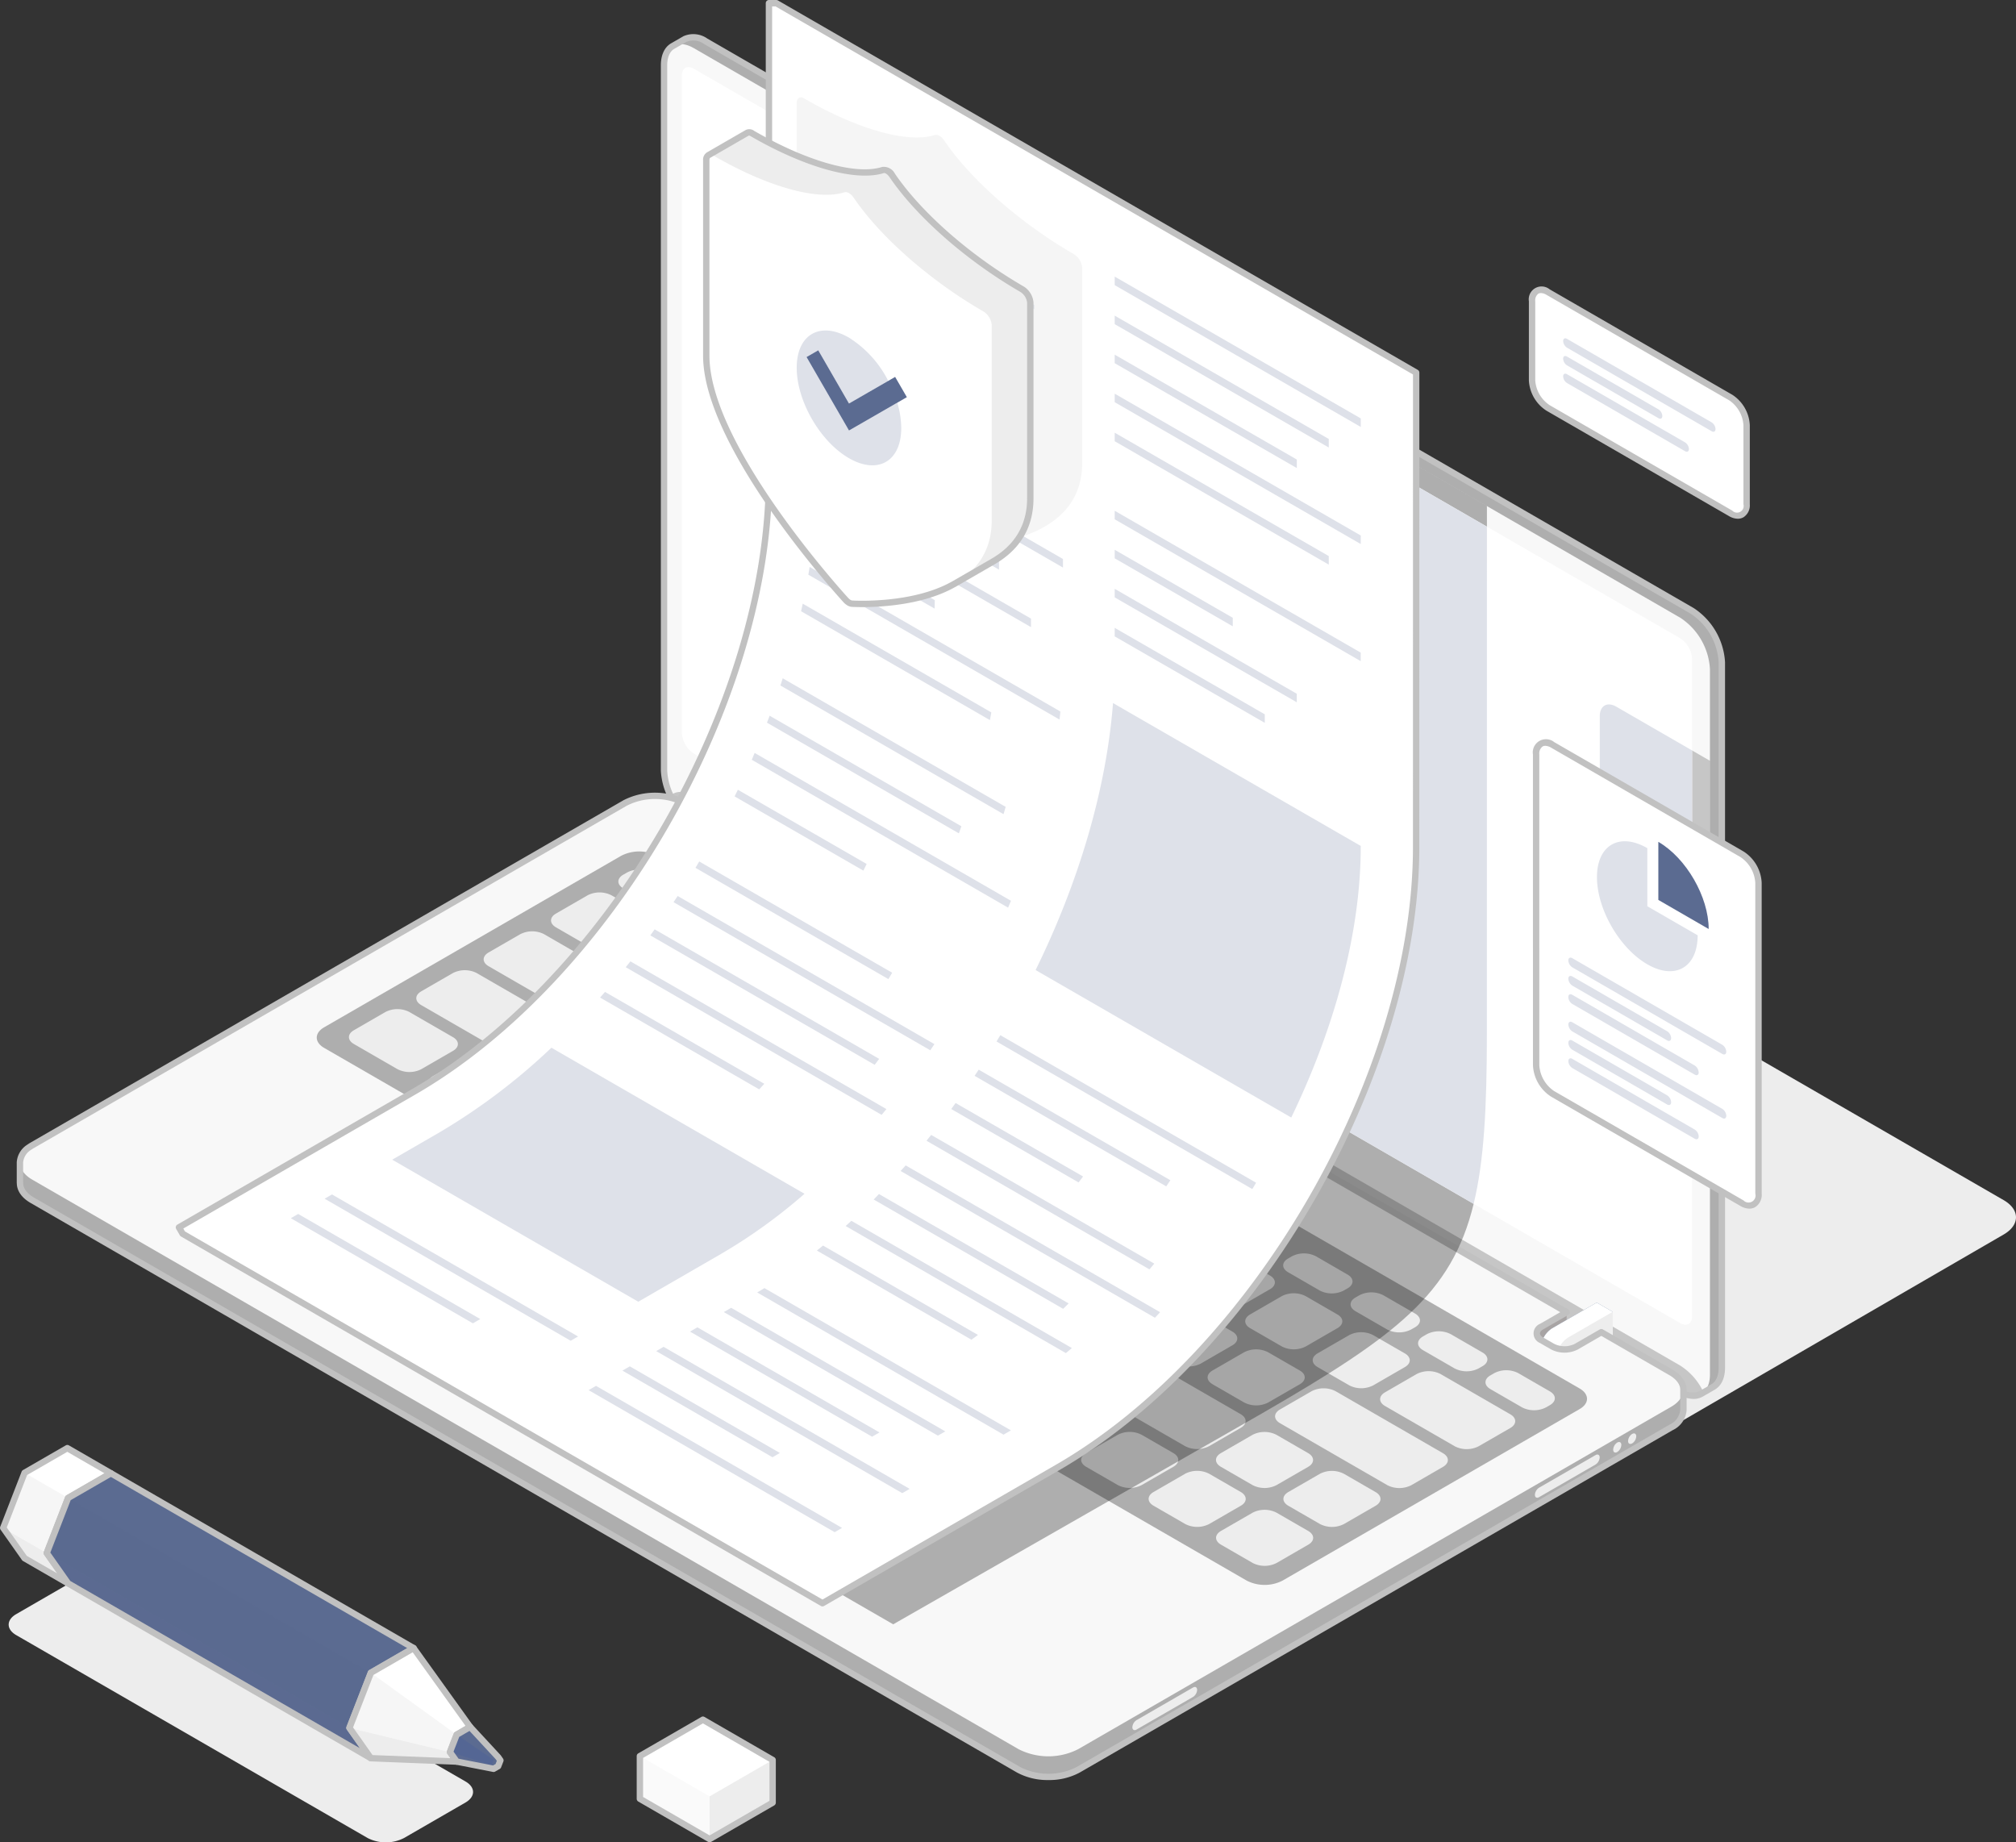 <svg xmlns="http://www.w3.org/2000/svg" width="406.235" height="371.213" viewBox="0 0 406.235 371.213">
  <rect x="0" y="0" width="406.235" height="371.213" fill="#333333" stroke="none"/>
  <g id="Group_3613" data-name="Group 3613" transform="translate(-629.004 -184.982)">
    <g id="Group_3576" data-name="Group 3576" transform="translate(632.379 191.839)">
      <path id="Path_3226" data-name="Path 3226" d="M842.274,483.155l14.052,8.112,5.026-2.9a5.29,5.29,0,0,1,4.793,0l2.2,1.268c1.324.764,1.324,2,0,2.766l-5.029,2.9,156.674,90.456,5.024-2.9a5.3,5.3,0,0,1,4.8,0l2.2,1.269c1.323.767,1.326,2,0,2.77l-5.024,2.9,14.049,8.114a13.249,13.249,0,0,0,11.985,0l80.1-46.423c3.3-1.91,3.3-5.007-.008-6.918L934.35,429.815a13.235,13.235,0,0,0-11.979,0l-80.1,46.423C838.961,478.146,838.964,481.243,842.274,483.155Z" transform="translate(-732.74 -309.615)" fill="#ededed"/>
      <path id="Path_3227" data-name="Path 3227" d="M889.236,199.914l-2.377,1.37a.035.035,0,0,1-.02.01l-.005.005h0c-1.078.629-1.741,1.966-1.741,3.865l0,142.127a13.24,13.24,0,0,0,5.991,10.376l198.765,114.755c1.636.944,3.117,1.04,4.2.436v.007l.035-.019,0,0,2.378-1.375,0,0c1.093-.621,1.769-1.962,1.771-3.879l0-142.13a13.264,13.264,0,0,0-6-10.374L893.487,200.33c-1.628-.939-3.1-1.037-4.173-.451l-.006-.007-.05.03A.04.04,0,0,0,889.236,199.914Z" transform="translate(-754.662 -198.87)" fill="#f8f8f8"/>
      <path id="Path_3228" data-name="Path 3228" d="M1253.767,460.439c-1.839-1.062-3.333-.2-3.335,1.919l0,62.624a7.351,7.351,0,0,0,3.331,5.771l18.863,10.89,0-70.311Z" transform="translate(-931.441 -324.906)" opacity="0.2" style="mix-blend-mode: overlay;isolation: isolate"/>
      <path id="Path_3229" data-name="Path 3229" d="M1093.918,315.084,895.155,200.33c-1.628-.939-3.1-1.037-4.173-.451l-.006-.007-.05.03a.04.04,0,0,0-.021.013l-2.364,1.365c1.082-.611,2.571-.517,4.215.431l198.767,114.758a13.241,13.241,0,0,1,5.994,10.376l0,142.128c0,1.9-.669,3.242-1.752,3.869l2.373-1.371,0,0c1.093-.621,1.769-1.962,1.771-3.879l0-142.13A13.264,13.264,0,0,0,1093.918,315.084Z" transform="translate(-756.33 -198.87)" opacity="0.3" style="mix-blend-mode: overlay;isolation: isolate"/>
      <path id="Path_3230" data-name="Path 3230" d="M1091.073,609.714,892.308,494.959c-1.9-1.1-3.593-1.052-4.691-.094a12.681,12.681,0,0,0,4.691,5.366l198.765,114.755c1.9,1.1,3.6,1.052,4.694.093A12.692,12.692,0,0,0,1091.073,609.714Z" transform="translate(-755.883 -341.434)" opacity="0.2" style="mix-blend-mode: overlay;isolation: isolate"/>
      <g id="Group_3569" data-name="Group 3569" transform="translate(129.79)">
        <path id="Path_3231" data-name="Path 3231" d="M1091.923,473.279a6.062,6.062,0,0,1-2.993-.9L890.165,357.621a13.966,13.966,0,0,1-6.313-10.932l0-142.127c0-2.064.724-3.629,2.04-4.408l.037-.022.01-.006,2.374-1.368.015-.009h0l.05-.03a.616.616,0,0,1,.136-.061,4.916,4.916,0,0,1,4.695.514l198.763,114.753a14,14,0,0,1,6.319,10.929l0,142.13c0,2.073-.732,3.638-2.055,4.413l-.039.025-2.339,1.351a.607.607,0,0,1-.076.045.685.685,0,0,1-.066.028A3.763,3.763,0,0,1,1091.923,473.279ZM886.578,201.237l-.022.013c-.918.536-1.423,1.712-1.423,3.311l0,142.127a12.544,12.544,0,0,0,5.671,9.821L1089.57,471.265a3.648,3.648,0,0,0,3.573.43.665.665,0,0,1,.067-.032l2.3-1.331a.466.466,0,0,1,.043-.026c.931-.53,1.445-1.71,1.447-3.323l0-142.129a12.573,12.573,0,0,0-5.678-9.818L892.565,200.282a3.658,3.658,0,0,0-3.546-.443.677.677,0,0,1-.08.036l-2.361,1.362Zm2.057-1.926h0Z" transform="translate(-883.85 -198.267)" fill="#c1c1c1"/>
      </g>
      <path id="Path_3232" data-name="Path 3232" d="M1093.221,464.241,894.459,349.481a5.317,5.317,0,0,1-2.4-4.15l0-132.444c0-1.526,1.077-2.145,2.4-1.383l198.765,114.755a5.312,5.312,0,0,1,2.4,4.153l0,132.446C1095.62,464.381,1094.544,465,1093.221,464.241Z" transform="translate(-758.032 -204.515)" fill="#fff"/>
      <path id="Path_3233" data-name="Path 3233" d="M1253.767,460.439c-1.839-1.062-3.333-.2-3.335,1.919l0,62.624a7.351,7.351,0,0,0,3.331,5.771l15.262,8.812V469.252Z" transform="translate(-931.441 -324.906)" fill="#dee1e9"/>
      <path id="Path_3234" data-name="Path 3234" d="M909.711,519.823l1.2.689,3.825-2.208v-4.152l-5.027,2.9C908.386,517.819,908.386,519.055,909.711,519.823Z" transform="translate(-766.093 -351.117)" fill="#80b6f1"/>
      <path id="Path_3235" data-name="Path 3235" d="M909.711,519.823l1.2.689,3.825-2.208v-4.152l-5.027,2.9C908.386,517.819,908.386,519.055,909.711,519.823Z" transform="translate(-766.093 -351.117)" opacity="0.2" style="mix-blend-mode: overlay;isolation: isolate"/>
      <g id="Group_3571" data-name="Group 3571" transform="translate(143.418 161.109)">
        <g id="Group_3570" data-name="Group 3570">
          <path id="Path_3236" data-name="Path 3236" d="M914.167,522.95l0,0a1.627,1.627,0,0,0,1.619-.164l8.988-5.191v-5.311l-3.223-1.862-8.995,5.193a5.071,5.071,0,0,0-2.3,3.981,1.645,1.645,0,0,0,.619,1.442l-.005.011Z" transform="translate(-910.256 -510.421)" fill="#7185a3"/>
          <path id="Path_3237" data-name="Path 3237" d="M914.167,522.95l0,0a1.627,1.627,0,0,0,1.619-.164l8.988-5.191v-5.311l-3.223-1.862-8.995,5.193a5.071,5.071,0,0,0-2.3,3.981,1.645,1.645,0,0,0,.619,1.442l-.005.011Z" transform="translate(-910.256 -510.421)" fill="#b7dafe"/>
          <path id="Path_3238" data-name="Path 3238" d="M927.795,514.028l-8.993,5.193a5.076,5.076,0,0,0-2.3,3.982c0,1.466,1.03,2.057,2.3,1.326l8.988-5.191Z" transform="translate(-913.279 -512.166)" opacity="0.5" style="mix-blend-mode: overlay;isolation: isolate"/>
        </g>
      </g>
      <path id="Path_3239" data-name="Path 3239" d="M1226.824,702.9l1.195.7,3.826-2.21v-4.152l-5.031,2.9C1225.493,700.9,1225.5,702.141,1226.824,702.9Z" transform="translate(-919.535 -439.707)" fill="#a8a4a4"/>
      <g id="Group_3572" data-name="Group 3572" transform="translate(307.083 255.583)">
        <path id="Path_3241" data-name="Path 3241" d="M1231.272,706h0a1.631,1.631,0,0,0,1.617-.163l8.988-5.195,0-5.305-3.227-1.867-8.995,5.193a5.093,5.093,0,0,0-2.3,3.981,1.647,1.647,0,0,0,.619,1.444l-.007.011Z" transform="translate(-1227.361 -693.467)" fill="#7185a3"/>
        <path id="Path_3242" data-name="Path 3242" d="M1231.272,706h0a1.631,1.631,0,0,0,1.617-.163l8.988-5.195,0-5.305-3.227-1.867-8.995,5.193a5.093,5.093,0,0,0-2.3,3.981,1.647,1.647,0,0,0,.619,1.444l-.007.011Z" transform="translate(-1227.361 -693.467)" fill="#fff"/>
        <path id="Path_3243" data-name="Path 3243" d="M1244.9,697.084l-9,5.191a5.1,5.1,0,0,0-2.3,3.981c0,1.466,1.032,2.057,2.3,1.328l8.988-5.195Z" transform="translate(-1230.384 -695.217)" fill="#ededed"/>
      </g>
      <path id="Path_3244" data-name="Path 3244" d="M968.784,614.893c0-.02,0-.04-.005-.06a3.274,3.274,0,0,0-.1-.418c-.005-.015-.008-.031-.013-.046a3.405,3.405,0,0,0-.175-.414c-.007-.014-.01-.029-.018-.045a4.02,4.02,0,0,0-.228-.372c-.014-.025-.028-.05-.045-.076a4.354,4.354,0,0,0-.291-.36.919.919,0,0,0-.06-.074,6.311,6.311,0,0,0-1.511-1.184l-14.052-8.115-5.021,2.9a5.29,5.29,0,0,1-4.8,0l-1-.574,0,0-1.195-.7c-1.328-.762-1.331-2-.01-2.765l1.434-.827h0l3.6-2.075L788.615,509.239l-5.027,2.9a5.293,5.293,0,0,1-4.795,0l-1-.576-1.2-.689c-1.324-.767-1.324-2,0-2.769l1.428-.824h0l3.6-2.077-14.054-8.115a13.244,13.244,0,0,0-11.981,0L636.1,566.07c-.2.117-.4.24-.577.368a3.9,3.9,0,0,0-1.9,3.057h0v.018c0,.006,0,.011,0,.017v4.075l.013,0c-.033,1.276.781,2.559,2.471,3.533L834.867,691.9a13.25,13.25,0,0,0,11.985,0l119.489-68.987c1.639-.945,2.456-2.183,2.471-3.423h.008v-.034s0,0,0,0v-4.159A2.7,2.7,0,0,0,968.784,614.893Z" transform="translate(-632.98 -342.166)" fill="#f8f8f8"/>
      <path id="Path_3245" data-name="Path 3245" d="M968.792,684.24c.158,1.358-.653,2.746-2.451,3.783L846.852,757.01a13.242,13.242,0,0,1-11.985,0L636.106,642.25c-1.655-.956-2.482-2.207-2.484-3.459h0v4.075l.013,0c-.033,1.276.781,2.559,2.471,3.533l198.76,114.759a13.25,13.25,0,0,0,11.985,0l119.489-68.987c1.639-.945,2.456-2.183,2.471-3.423h.008v-.034s0,0,0,0v-4.159A2.639,2.639,0,0,0,968.792,684.24Z" transform="translate(-632.98 -411.427)" opacity="0.3" style="mix-blend-mode: overlay;isolation: isolate"/>
      <g id="Group_3573" data-name="Group 3573" transform="translate(0 152.857)">
        <path id="Path_3246" data-name="Path 3246" d="M840.263,693.372a12.931,12.931,0,0,1-6.318-1.508L635.185,577.105c-1.787-1.029-2.774-2.432-2.793-3.964a.637.637,0,0,1-.013-.126V568.94c0-.018,0-.039,0-.06a4.55,4.55,0,0,1,2.17-3.556c.2-.14.408-.276.628-.4l119.488-68.986a13.973,13.973,0,0,1,12.622,0l14.054,8.115a.641.641,0,0,1,0,1.111l-5.027,2.9c-.426.247-.671.549-.671.828s.245.583.673.831l2.2,1.264a4.658,4.658,0,0,0,4.153,0l5.026-2.9a.641.641,0,0,1,.641,0L945.01,598.548a.641.641,0,0,1,0,1.111l-5.031,2.9c-.424.245-.668.545-.667.824s.247.583.676.829l1.146.667c.018.008.035.017.052.026l1,.575a4.66,4.66,0,0,0,4.156,0l5.02-2.9a.642.642,0,0,1,.642,0l14.052,8.115a6.948,6.948,0,0,1,1.664,1.307,1.248,1.248,0,0,1,.083.1,4.844,4.844,0,0,1,.32.4c.031.047.048.077.066.106a4.668,4.668,0,0,1,.25.412c.011.022.026.056.037.085a3.893,3.893,0,0,1,.194.465c.005.015.016.054.02.069a3.758,3.758,0,0,1,.122.488c0,.023.009.073.011.1a3.321,3.321,0,0,1,.039.476v4.163a.76.76,0,0,1-.009.109,4.856,4.856,0,0,1-2.791,3.9l-119.49,68.986A12.9,12.9,0,0,1,840.263,693.372Zm-206.6-120.484a.6.6,0,0,1,.014.146c-.028,1.094.735,2.146,2.15,2.96l198.76,114.76a12.566,12.566,0,0,0,11.344,0l119.489-68.987a3.619,3.619,0,0,0,2.15-2.875.665.665,0,0,1,.008-.091v-4.088a2,2,0,0,0-.028-.316l0-.015c0-.013,0-.056-.006-.069a2.911,2.911,0,0,0-.078-.292c0-.012-.014-.048-.017-.06a2.848,2.848,0,0,0-.136-.312c-.008-.016-.018-.04-.027-.063-.052-.095-.114-.187-.177-.281-.009-.013-.029-.049-.037-.062a3.418,3.418,0,0,0-.249-.31c-.009-.01-.032-.04-.041-.052a5.66,5.66,0,0,0-1.368-1.073L951.68,603.88l-4.7,2.717a5.913,5.913,0,0,1-5.44,0l-.943-.543a.542.542,0,0,1-.057-.029l-1.195-.7a2.086,2.086,0,0,1-.008-3.876l4.068-2.346L788.014,509.388l-4.706,2.716a5.922,5.922,0,0,1-5.437,0l-2.195-1.263a2.09,2.09,0,0,1,0-3.881l4.065-2.346-13.091-7.559a12.555,12.555,0,0,0-11.339,0l-119.49,68.987c-.187.108-.362.219-.525.336a3.317,3.317,0,0,0-1.629,2.541c0,.015,0,.029,0,.043v3.933Z" transform="translate(-632.379 -494.432)" fill="#c1c1c1"/>
      </g>
      <path id="Path_3247" data-name="Path 3247" d="M944.109,664.3a7.953,7.953,0,0,1-7.192,0L751,556.958c-1.986-1.145-1.988-3.006,0-4.151l59.876-34.57a7.942,7.942,0,0,1,7.191,0L1003.98,625.578c1.984,1.146,1.992,3.005.007,4.15Z" transform="translate(-689.056 -352.678)" opacity="0.3" style="mix-blend-mode: overlay;isolation: isolate"/>
      <g id="Group_3574" data-name="Group 3574" transform="translate(66.942 168.344)">
        <path id="Path_3248" data-name="Path 3248" d="M776.662,564.662a5.3,5.3,0,0,1-4.793,0l-8.8-5.077c-1.323-.764-1.324-2.006,0-2.766l6.385-3.69a5.286,5.286,0,0,1,4.792.005l8.794,5.075c1.322.764,1.325,2,0,2.767Zm33.546-3.68c1.325-.761,1.322-2,0-2.767l-22.38-12.92a5.29,5.29,0,0,0-4.8,0l-6.386,3.686c-1.323.764-1.323,2,0,2.767l22.381,12.923a5.3,5.3,0,0,0,4.8,0Zm-13.571,7.838c1.322-.766,1.32-2.006,0-2.768l-6.4-3.692a5.288,5.288,0,0,0-4.792,0l-6.389,3.688c-1.322.764-1.321,2,0,2.765l6.4,3.693a5.293,5.293,0,0,0,4.792,0Zm13.588,7.844c1.322-.764,1.321-2,0-2.766l-6.395-3.691a5.3,5.3,0,0,0-4.792,0l-6.388,3.686c-1.323.765-1.319,2,0,2.767l6.394,3.692a5.3,5.3,0,0,0,4.8,0Zm13.591,7.847c1.321-.763,1.321-2,0-2.765l-6.4-3.694a5.3,5.3,0,0,0-4.793,0l-6.386,3.684c-1.323.764-1.321,2,0,2.766l6.4,3.693a5.3,5.3,0,0,0,4.792,0Zm90.792,52.418c1.32-.762,1.32-2,0-2.765l-15.654-9.037a5.283,5.283,0,0,0-4.791,0l-6.39,3.687c-1.323.764-1.32,2,0,2.768l15.656,9.037a5.282,5.282,0,0,0,4.791,0Zm27.161.01c1.323-.763,1.321-2,0-2.766l-15.653-9.038a5.3,5.3,0,0,0-4.793,0l-6.387,3.689c-1.323.764-1.32,2,0,2.766l15.653,9.038a5.306,5.306,0,0,0,4.793,0Zm-50.008-13.2c1.322-.767,1.32-2-.007-2.769l-6.391-3.691a5.294,5.294,0,0,0-4.794,0l-6.387,3.688c-1.323.761-1.323,2,0,2.766l6.392,3.691a5.32,5.32,0,0,0,4.8,0Zm-13.592-7.85c1.327-.759,1.32-2,0-2.762L831,585.9a5.309,5.309,0,0,0-4.793-.006l-6.386,3.692c-1.323.761-1.322,2,0,2.765l47.161,27.228a5.3,5.3,0,0,0,4.8,0ZM841.006,538.2c1.325-.763,1.321-2,0-2.764l-18.052-10.424a5.288,5.288,0,0,0-4.793,0l-.8.458c-1.324.764-1.32,2,.005,2.767l18.051,10.424a5.291,5.291,0,0,0,4.791,0Zm13.591,7.848c1.324-.763,1.321-2,0-2.768l-6.4-3.694a5.3,5.3,0,0,0-4.791,0l-.8.458c-1.322.766-1.318,2.007,0,2.768l6.394,3.693a5.3,5.3,0,0,0,4.8,0Zm13.588,7.845c1.323-.764,1.323-2,0-2.768l-6.4-3.688a5.28,5.28,0,0,0-4.792,0l-.8.459c-1.321.764-1.319,2,0,2.766l6.394,3.694a5.3,5.3,0,0,0,4.793,0Zm13.589,7.847c1.326-.764,1.323-2,0-2.769l-6.391-3.69a5.3,5.3,0,0,0-4.8,0l-.8.461c-1.326.763-1.323,2,0,2.765l6.395,3.694a5.294,5.294,0,0,0,4.791,0Zm13.59,7.848c1.323-.766,1.323-2.007,0-2.772l-6.4-3.693a5.294,5.294,0,0,0-4.792,0l-.8.461c-1.322.764-1.321,2,0,2.766l6.4,3.692a5.294,5.294,0,0,0,4.794,0Zm13.589,7.843c1.323-.764,1.323-2,0-2.768l-6.395-3.692a5.3,5.3,0,0,0-4.793,0l-.8.462c-1.323.765-1.321,2,0,2.767l6.394,3.691a5.311,5.311,0,0,0,4.8,0Zm13.591,7.848c1.321-.765,1.321-2,0-2.77l-6.392-3.692a5.311,5.311,0,0,0-4.8,0l-.8.462c-1.321.761-1.321,2,0,2.767l6.4,3.693a5.312,5.312,0,0,0,4.793,0Zm13.589,7.846c1.323-.766,1.32-2,0-2.769l-6.4-3.691a5.294,5.294,0,0,0-4.793,0l-.8.46c-1.32.765-1.322,2,.008,2.767l6.392,3.692a5.3,5.3,0,0,0,4.791,0Zm13.588,7.845c1.32-.765,1.318-2.006,0-2.769l-6.4-3.691a5.284,5.284,0,0,0-4.793,0l-.8.458c-1.325.763-1.323,2,.005,2.767l6.392,3.693a5.3,5.3,0,0,0,4.793,0Zm13.589,7.845c1.323-.762,1.32-2,0-2.765l-6.392-3.7a5.3,5.3,0,0,0-4.794,0l-.8.461c-1.323.762-1.323,2,.008,2.766l6.39,3.694a5.315,5.315,0,0,0,4.794,0Zm13.591,7.849c1.323-.765,1.323-2,0-2.768l-6.4-3.695a5.309,5.309,0,0,0-4.793,0l-.8.462c-1.325.763-1.323,2,0,2.765l6.395,3.693a5.309,5.309,0,0,0,4.791,0Zm13.589,7.844c1.322-.764,1.322-2.005,0-2.767l-6.395-3.694a5.306,5.306,0,0,0-4.8,0l-.792.462c-1.323.763-1.32,2,0,2.765l6.395,3.692a5.305,5.305,0,0,0,4.793,0Zm13.591,7.844c1.321-.763,1.318-2-.005-2.77l-6.392-3.689a5.291,5.291,0,0,0-4.793,0l-.8.46c-1.325.765-1.323,2,0,2.768l6.395,3.691a5.312,5.312,0,0,0,4.793,0ZM823.8,568.828c1.325-.764,1.322-2,0-2.766l-6.395-3.692a5.3,5.3,0,0,0-4.8,0l-6.387,3.689c-1.322.762-1.321,2,0,2.767l6.395,3.693a5.3,5.3,0,0,0,4.793,0Zm13.589,7.847c1.323-.763,1.321-2,0-2.767l-6.4-3.691a5.3,5.3,0,0,0-4.8,0L819.81,573.9c-1.323.764-1.323,2,0,2.772l6.4,3.69a5.3,5.3,0,0,0,4.792,0Zm13.591,7.847c1.321-.767,1.319-2.007,0-2.769l-6.4-3.693a5.3,5.3,0,0,0-4.793,0l-6.384,3.687c-1.326.761-1.326,2,0,2.768l6.393,3.688a5.3,5.3,0,0,0,4.794,0Zm13.587,7.843c1.323-.762,1.319-2,0-2.766l-6.394-3.691a5.284,5.284,0,0,0-4.794,0l-6.386,3.685c-1.322.766-1.322,2.006,0,2.771l6.394,3.69a5.3,5.3,0,0,0,4.793,0Zm13.587,7.848c1.325-.764,1.32-2,0-2.766l-6.4-3.7a5.3,5.3,0,0,0-4.79,0l-6.387,3.689c-1.327.761-1.324,2,0,2.765l6.4,3.7a5.3,5.3,0,0,0,4.8,0Zm13.591,7.847c1.324-.763,1.32-2.006,0-2.767l-6.4-3.7a5.309,5.309,0,0,0-4.793,0l-6.387,3.688c-1.323.764-1.321,2,0,2.767l6.393,3.69a5.314,5.314,0,0,0,4.8.007Zm13.592,7.844c1.325-.765,1.317-2,0-2.766l-6.394-3.692a5.282,5.282,0,0,0-4.8,0l-6.384,3.687c-1.323.762-1.323,2,0,2.764l6.4,3.693a5.291,5.291,0,0,0,4.794,0Zm13.588,7.846c1.325-.762,1.32-2,0-2.769l-6.4-3.691a5.286,5.286,0,0,0-4.791,0l-6.387,3.685c-1.325.767-1.32,2,0,2.771l6.4,3.689a5.306,5.306,0,0,0,4.793,0Zm-60.37-50.527c1.323-.761,1.321-2,0-2.766l-6.393-3.691a5.307,5.307,0,0,0-4.793,0l-6.386,3.686c-1.321.765-1.324,2,0,2.771l6.4,3.692a5.3,5.3,0,0,0,4.793,0Zm13.591,7.847c1.323-.763,1.321-2-.007-2.765l-6.392-3.693a5.3,5.3,0,0,0-4.792,0l-6.387,3.683c-1.323.766-1.325,2,0,2.771l6.393,3.692a5.306,5.306,0,0,0,4.793,0Zm13.588,7.844c1.323-.761,1.32-2,0-2.763l-6.4-3.693a5.3,5.3,0,0,0-4.793,0l-6.387,3.686c-1.32.766-1.32,2.006,0,2.771l6.395,3.692a5.308,5.308,0,0,0,4.793,0Zm13.589,7.849c1.326-.762,1.321-2,0-2.767l-6.4-3.693a5.291,5.291,0,0,0-4.791,0l-6.387,3.684c-1.322.768-1.322,2,0,2.77l6.4,3.694a5.307,5.307,0,0,0,4.79,0Zm13.591,7.845c1.323-.764,1.318-2,0-2.768l-6.394-3.689a5.3,5.3,0,0,0-4.8,0l-6.387,3.686c-1.32.766-1.32,2,0,2.768l6.4,3.692a5.292,5.292,0,0,0,4.794,0Zm13.591,7.846c1.321-.762,1.316-2,0-2.767l-6.4-3.691a5.284,5.284,0,0,0-4.788,0l-6.387,3.686c-1.324.765-1.324,2,0,2.769l6.4,3.693a5.3,5.3,0,0,0,4.789,0Zm13.586,7.845c1.323-.764,1.32-2,0-2.766l-6.4-3.691a5.309,5.309,0,0,0-4.793-.006l-6.39,3.69c-1.32.762-1.32,2,.008,2.768l6.392,3.693a5.311,5.311,0,0,0,4.8,0Zm13.592,7.845c1.322-.761,1.317-2-.005-2.767l-6.4-3.69a5.3,5.3,0,0,0-4.793,0L936.1,625.37c-1.324.762-1.324,2,0,2.769l6.394,3.689a5.311,5.311,0,0,0,4.8.005Zm28.842,16.653c1.323-.762,1.318-2,0-2.765l-21.652-12.5a5.307,5.307,0,0,0-4.791,0l-6.39,3.69c-1.321.761-1.323,2,0,2.766l21.649,12.5a5.327,5.327,0,0,0,4.8,0Zm-13.576,7.837c1.325-.764,1.323-2,0-2.768l-6.4-3.693a5.3,5.3,0,0,0-4.791,0l-6.387,3.685c-1.321.766-1.325,2,0,2.768l6.394,3.69a5.3,5.3,0,0,0,4.8,0Zm-13.568,7.836c1.323-.764,1.318-2-.005-2.768l-6.395-3.689a5.292,5.292,0,0,0-4.791,0l-6.392,3.686c-1.318.764-1.318,2,.005,2.768l6.4,3.693a5.3,5.3,0,0,0,4.792,0Zm-13.591-7.846c1.323-.763,1.318-2-.005-2.771l-6.395-3.69a5.3,5.3,0,0,0-4.79,0l-6.388,3.689c-1.323.762-1.323,2,0,2.767l6.4,3.694a5.293,5.293,0,0,0,4.793,0Zm13.573-7.835c1.323-.764,1.318-2.006,0-2.768l-6.394-3.693a5.312,5.312,0,0,0-4.8,0l-6.382,3.686c-1.323.764-1.326,2,0,2.767l6.394,3.693a5.293,5.293,0,0,0,4.793,0Zm-27.162-.012c1.321-.762,1.318-2,0-2.765l-6.4-3.692a5.285,5.285,0,0,0-4.791,0L910.619,642c-1.321.764-1.321,2,0,2.768l6.394,3.692a5.3,5.3,0,0,0,4.8,0ZM817.785,549.685c1.325-.762,1.32-2,0-2.767l-16.387-9.459a5.279,5.279,0,0,0-4.788,0l-6.389,3.686c-1.324.763-1.326,2,0,2.767l16.387,9.463a5.306,5.306,0,0,0,4.793,0Zm13.591,7.846c1.323-.762,1.32-2-.005-2.767l-6.395-3.692a5.3,5.3,0,0,0-4.791,0l-6.387,3.689c-1.323.764-1.323,2,0,2.767l6.4,3.692a5.3,5.3,0,0,0,4.793,0Zm13.588,7.847c1.325-.762,1.321-2,0-2.767l-6.4-3.692a5.3,5.3,0,0,0-4.793,0l-6.387,3.687c-1.323.763-1.323,2,0,2.767l6.4,3.691a5.29,5.29,0,0,0,4.794,0Zm48.343,12.242c1.324-.767,1.32-2.007,0-2.769l-6.394-3.691a5.288,5.288,0,0,0-4.79-.005l-6.39,3.689c-1.32.766-1.316,2,.008,2.767l6.394,3.694a5.284,5.284,0,0,0,4.791,0Zm13.59,7.846c1.325-.767,1.323-2.007,0-2.767L900.5,579a5.309,5.309,0,0,0-4.791,0l-6.387,3.689c-1.324.764-1.32,2,.005,2.768l6.392,3.692a5.306,5.306,0,0,0,4.8,0Zm13.591,7.843c1.323-.759,1.321-2,0-2.766l-6.4-3.693a5.29,5.29,0,0,0-4.792,0l-6.387,3.688c-1.323.764-1.323,2,0,2.765l6.4,3.7a5.311,5.311,0,0,0,4.791,0Zm13.589,7.848c1.325-.764,1.321-2-.005-2.769l-6.394-3.69a5.291,5.291,0,0,0-4.788,0l-6.387,3.688c-1.325.764-1.323,2,0,2.767l6.395,3.693a5.3,5.3,0,0,0,4.793,0ZM947.665,609c1.326-.764,1.321-2-.005-2.769l-6.394-3.693a5.312,5.312,0,0,0-4.789,0l-6.389,3.688c-1.323.765-1.321,2,0,2.768l6.39,3.692a5.307,5.307,0,0,0,4.8,0Zm13.589,7.845c1.323-.761,1.323-2,0-2.766l-6.392-3.692a5.3,5.3,0,0,0-4.8,0l-6.39,3.691c-1.316.759-1.316,2,.008,2.765l6.392,3.689a5.3,5.3,0,0,0,4.793.007Zm13.59,7.846c1.324-.761,1.321-2,0-2.766l-6.392-3.69a5.3,5.3,0,0,0-4.794-.005l-6.387,3.687c-1.323.767-1.318,2,0,2.765l6.4,3.694a5.3,5.3,0,0,0,4.791,0ZM996.1,636.962c1.318-.764,1.318-2.007-.007-2.769l-14.052-8.113a5.3,5.3,0,0,0-4.793-.005l-6.389,3.691c-1.321.761-1.319,2,0,2.763l14.057,8.116a5.292,5.292,0,0,0,4.791,0ZM866.133,561.925c1.321-.761,1.318-2-.005-2.769l-6.393-3.691a5.308,5.308,0,0,0-4.8,0l-6.383,3.687c-1.322.765-1.322,2,0,2.767l6.393,3.69a5.281,5.281,0,0,0,4.794,0Zm13.586,7.847c1.325-.763,1.32-2,0-2.77l-6.4-3.688a5.291,5.291,0,0,0-4.791,0L862.14,567c-1.319.759-1.318,2,.005,2.764l6.4,3.694a5.3,5.3,0,0,0,4.792,0Zm-54.354-31.381c1.321-.766,1.321-2.006-.005-2.769l-10.391-6a5.3,5.3,0,0,0-4.793,0l-6.387,3.689c-1.323.764-1.319,2,0,2.767l10.392,6a5.288,5.288,0,0,0,4.791,0Zm13.59,7.846c1.32-.767,1.32-2,0-2.767l-6.4-3.692a5.292,5.292,0,0,0-4.793,0l-6.387,3.686c-1.323.764-1.323,2,0,2.768l6.4,3.691a5.292,5.292,0,0,0,4.792,0Zm13.588,7.844c1.322-.761,1.319-2,0-2.767l-6.4-3.691a5.292,5.292,0,0,0-4.791,0l-6.387,3.686c-1.321.766-1.321,2,.005,2.768l6.394,3.692a5.29,5.29,0,0,0,4.791,0Z" transform="translate(-762.081 -524.438)" fill="#ededed"/>
      </g>
      <path id="Path_3249" data-name="Path 3249" d="M853.191,725.617a7.935,7.935,0,0,1-7.187,0l-54.825-31.654c-1.987-1.145-1.989-3,0-4.149L826,669.7a7.947,7.947,0,0,1,7.191,0l54.822,31.649c1.99,1.15,1.99,3.007.008,4.153Z" transform="translate(-708.497 -425.97)" opacity="0.2" style="mix-blend-mode: overlay;isolation: isolate"/>
      <path id="Path_3250" data-name="Path 3250" d="M791.188,691.2l34.826-20.111a7.958,7.958,0,0,1,7.191,0l54.822,31.652a2.99,2.99,0,0,1,1.332,1.386c.4-.964-.026-2.017-1.332-2.772l-54.822-31.649a7.947,7.947,0,0,0-7.191,0l-34.825,20.11c-1.3.752-1.733,1.8-1.329,2.766A2.979,2.979,0,0,1,791.188,691.2Z" transform="translate(-708.51 -425.97)" opacity="0.2" style="mix-blend-mode: overlay;isolation: isolate"/>
      <g id="Group_3575" data-name="Group 3575" transform="translate(224.808 281.952)">
        <path id="Path_3251" data-name="Path 3251" d="M1162.113,749.4a1.847,1.847,0,0,1-.824,1.426l-11.4,6.58c-.454.262-.827.051-.827-.47h0a1.826,1.826,0,0,1,.827-1.432l11.388-6.573c.456-.263.834-.053.834.469Zm3.546-3a1.816,1.816,0,0,0-.824,1.429c-.006.527.368.741.819.475a1.809,1.809,0,0,0,.822-1.426C1166.478,746.352,1166.107,746.147,1165.659,746.4Zm3-1.734a1.819,1.819,0,0,0-.822,1.426c0,.526.363.741.827.474a1.813,1.813,0,0,0,.819-1.421C1169.483,744.623,1169.119,744.407,1168.663,744.669ZM1081,796.229a1.848,1.848,0,0,1-.824,1.426l-11.4,6.578c-.453.263-.824.049-.832-.47h0a1.84,1.84,0,0,1,.832-1.428l11.391-6.576c.454-.262.829-.056.829.47Z" transform="translate(-1067.951 -744.557)" fill="#ededed"/>
      </g>
    </g>
    <g id="Group_3581" data-name="Group 3581" transform="translate(664.419 184.982)">
      <g id="Group_3577" data-name="Group 3577" transform="translate(14.892 26.668)">
        <path id="Path_3252" data-name="Path 3252" d="M842.2,240.8v-4.15l130.426,75.3V316.1ZM969.954,452.54c-4.412,18.147-15.6,26.608-42.629,42.21l-74.337,42.512-128.931-74.44-.745-1.286,47.361-27.345c22.838-13.186,43.194-37.363,56.3-64.206Z" transform="translate(-723.311 -236.652)" opacity="0.3" style="mix-blend-mode: overlay;isolation: isolate"/>
        <path id="Path_3253" data-name="Path 3253" d="M1069.809,319.991l-130.426-75.3,0,69.6c0,19.149-5.706,40.071-15.232,59.588l142.983,82.554c2.1-8.619,2.666-19.411,2.666-34.211Z" transform="translate(-820.495 -240.542)" fill="#dee1e9"/>
      </g>
      <g id="Group_3580" data-name="Group 3580">
        <g id="Group_3578" data-name="Group 3578">
          <path id="Path_3254" data-name="Path 3254" d="M872.736,481.265c39.858-23.012,72.279-79.124,72.269-125.083l.008-95.517-128.934-74.44h-1.488v95.517c0,45.484-32.088,101.021-71.531,123.8L695.7,432.88l.743,1.286,128.933,74.442Z" transform="translate(-695.059 -185.583)" fill="#fff"/>
          <path id="Path_3255" data-name="Path 3255" d="M824.775,508.648a.64.64,0,0,1-.321-.086L695.522,434.12a.636.636,0,0,1-.235-.234l-.743-1.286a.642.642,0,0,1,.235-.876l47.36-27.342c39.262-22.672,71.207-77.958,71.209-123.241V185.624a.641.641,0,0,1,.642-.642h1.488a.642.642,0,0,1,.32.086l128.933,74.439a.642.642,0,0,1,.321.556l-.008,95.517c.01,46.162-32.554,102.523-72.59,125.638l-.32-.555.32.555L825.1,508.561A.64.64,0,0,1,824.775,508.648ZM696.312,433.095l128.463,74.17,47.039-27.157c39.682-22.911,71.958-78.773,71.948-124.527l.008-95.147L815.305,186.266h-.674v94.876c0,45.691-32.235,101.475-71.852,124.352l-46.8,27.021Z" transform="translate(-694.458 -184.982)" fill="#c1c1c1"/>
        </g>
        <path id="Path_3256" data-name="Path 3256" d="M994.415,296.693l0-39.4a3.566,3.566,0,0,0-1.611-2.675c-10.775-6.218-20.817-15.021-26.217-22.977-.547-.8-1.31-1.243-1.86-1.07-5.4,1.718-15.43-1.073-26.294-7.344a1.011,1.011,0,0,0-1.074-.145,1.1,1.1,0,0,0-.459,1v39.4c0,18.276,26.987,48,28.14,49.264a2.763,2.763,0,0,0,.621.509,1.387,1.387,0,0,0,.616.2c.747.045,12.4.664,20.477-3.921l-.01.005C991.1,307.073,994.415,303.1,994.415,296.693Z" transform="translate(-811.769 -203.369)" fill="#f5f5f5"/>
        <g id="Group_3579" data-name="Group 3579" transform="translate(23.191 39.513)">
          <path id="Path_3257" data-name="Path 3257" d="M843.669,337.818c.09-.521.183-1.045.263-1.566l50.523,29.131c-.053.541-.1,1.081-.168,1.624Zm61.735,2.849v1.721l36.689,21.139,0-1.719Zm-16.868,6-43.205-24.909c-.023.56-.041,1.118-.069,1.684l43.276,24.944Zm-6.445-11.584-36.685-21.142v1.718L882.091,336.8ZM905.4,348.529v1.721l30.242,17.418v-1.719Zm-10.422-13.872-49.577-28.583V307.8l49.577,28.581ZM868.24,433.64c.28-.412.558-.823.834-1.239l-51.732-29.844c-.276.416-.56.823-.837,1.24ZM859.8,419.3c.26-.427.508-.856.764-1.282L821.684,395.6c-.255.426-.5.855-.763,1.278Zm-14.414,54.692,31.145,17.966q.663-.475,1.319-.959l-31.219-18.011C846.215,473.33,845.8,473.658,845.384,473.993ZM855.418,396.1,829.47,381.149c-.218.449-.438.894-.657,1.343l25.949,14.953C854.98,396.995,855.205,396.551,855.418,396.1Zm-3.075,71.9q-.578.531-1.16,1.049l44.385,25.611c.4-.333.8-.679,1.2-1.022ZM801.7,423.019l32.068,18.5c.346-.368.681-.749,1.027-1.126l-32.1-18.512C802.368,422.26,802.036,422.639,801.7,423.019Zm11-13.746c-.291.4-.576.817-.87,1.218l45.208,26.078c.3-.4.608-.793.906-1.195Zm86.331,49.8-25.688-14.806c-.292.4-.579.809-.877,1.209l25.661,14.794C898.426,459.867,898.735,459.471,899.03,459.07ZM878,437.548c-.274.416-.556.827-.835,1.24l38.624,22.274c.275-.411.553-.823.829-1.239Zm4.354-6.952c-.254.426-.505.853-.763,1.276l51.54,29.733c.259-.423.509-.853.762-1.278Zm-74.536-14.869c-.313.394-.629.782-.946,1.175l51.569,29.751q.479-.577.962-1.165Zm54.444,42.235,51.252,29.572c.351-.371.694-.746,1.037-1.12l-51.265-29.579C862.948,457.218,862.6,457.584,862.259,457.962Zm-4.357,4.645c-.358.367-.707.743-1.068,1.1l38.177,22.026c.371-.354.737-.723,1.108-1.083Zm-13.05-133.647c-.055.54-.11,1.081-.17,1.622l24.426,14.067c.026-.571.022-1.131.037-1.7ZM814.5,493.393l-1.486.861,49.58,28.62,1.491-.859Zm69.42-88.49c.2-.461.391-.92.582-1.383l-51.648-29.788c-.2.457-.386.92-.583,1.378Zm-86.652,86.406-49.583-28.622-1.488.86,49.583,28.622Zm24.045-1.847-1.491.861L856.516,511.5l1.489-.859Zm6.808-3.932-1.488.858,43.141,24.9,1.49-.858ZM905.4,332.8l0,1.719,23.792,13.7V346.5ZM837.933,514.779l-30.241-17.455-1.488.861,30.241,17.456Zm12.529,15.1-49.578-28.623-1.493.861,49.582,28.622Zm-72.9-42.083-36.688-21.177-1.487.858,36.688,21.18Zm90.861-37.1c-.314.392-.63.785-.946,1.173l44.927,25.917c.324-.389.654-.765.978-1.157Zm-35.06,31.742,49.639,28.649,1.491-.861L834.819,481.56C834.338,481.864,833.848,482.145,833.367,482.44Zm72.04-196.819v1.716l43.133,24.857v-1.72Zm0,7.864v1.721L942.1,316.335l0-1.72Zm0,7.863v1.718l49.578,28.578.005-1.719Zm-25.14,65.77c.092-.52.191-1.039.276-1.555l-38-21.907c-.11.509-.215,1.017-.331,1.529Zm25.137-42.18v1.72l49.578,28.581,0-1.718Zm.005-15.726,0,1.718,43.133,24.858v-1.721ZM883,386.068c.15-.49.29-.981.433-1.469L838.505,358.69c-.155.483-.3.967-.464,1.451Zm22.406-106.592,49.58,28.573,0-1.719-49.578-28.573Zm-30.9,109.03-38.632-22.273c-.176.469-.361.936-.544,1.4l38.673,22.3C874.179,389.46,874.339,388.981,874.509,388.507Zm14.684-105.033,0,.859a3.2,3.2,0,0,0-1.73-.561,1.84,1.84,0,0,0-1.262.917,16.467,16.467,0,0,0-1.268,3.14l-7.6,20.95-.806-.461-6.211-23.686-6.171,16.54-.721-.421-8.1-30.781q-.907-3.441-1.149-4.116a6.318,6.318,0,0,0-1.094-1.942A6.879,6.879,0,0,0,851.2,262.4v-.859l10.093,5.827,0,.858-.482-.278a1.988,1.988,0,0,0-1.625-.386.981.981,0,0,0-.564,1.022,25.607,25.607,0,0,0,.883,4.24l5.366,20.742,4.523-12.385-.8-3.11-.642-2.48A22.294,22.294,0,0,0,867,273a6.228,6.228,0,0,0-.642-1.112,8.027,8.027,0,0,0-1.007-1.183,6.789,6.789,0,0,0-1.208-.836l0-.858,10.612,6.129V276l-.724-.42c-.752-.431-1.3-.565-1.644-.4s-.526.575-.526,1.208a23.217,23.217,0,0,0,.9,4.647l5.229,20.1,5.184-14.324a11.339,11.339,0,0,0,.885-3.475,2.823,2.823,0,0,0-.3-1.163,3.541,3.541,0,0,0-.729-1.075,9.666,9.666,0,0,0-1.992-1.475v-.858Zm15.874,80.209c-1.373,17.607-6.991,36.256-15.6,53.794l51.515,29.714h0c8.732-18.058,14-37.269,14-54.566v-.157h0l-49.918-28.786Zm-79,111A109,109,0,0,0,842.9,462.556h0l-51-29.431a124.726,124.726,0,0,1-22.859,17.236l-9.224,5.324L809.4,484.306Z" transform="translate(-739.39 -261.539)" fill="#dee1e9"/>
        </g>
      </g>
    </g>
    <g id="Group_3588" data-name="Group 3588" transform="translate(629.004 476.119)">
      <path id="Path_3258" data-name="Path 3258" d="M730.971,802.548l-70.823-40.886a8.089,8.089,0,0,0-7.321,0l-12.4,7.164c-2.023,1.165-2.023,3.058,0,4.225l70.822,40.888a8.079,8.079,0,0,0,7.32,0l12.4-7.161C732.989,805.6,732.994,803.718,730.971,802.548Z" transform="translate(-637.163 -734.738)" fill="#ededed"/>
      <path id="Path_3259" data-name="Path 3259" d="M666.7,738.584l4.31-11.088-4.31-6.119-8.616,4.972-4.306,11.093,4.306,6.119Z" transform="translate(-644.357 -715.669)" fill="#ededef"/>
      <path id="Path_3260" data-name="Path 3260" d="M658.47,716.627l-8.778-5.067-8.616,4.972-4.306,11.1,4.306,6.114,8.777,5.066-4.306-6.119,4.306-11.093Z" transform="translate(-636.128 -710.919)" fill="#fff"/>
      <g id="Group_3582" data-name="Group 3582" transform="translate(0.642 5.613)" opacity="0.5">
        <path id="Path_3261" data-name="Path 3261" d="M636.77,732.291l8.777,5.061,4.306-11.093-8.777-5.066Z" transform="translate(-636.77 -721.193)" fill="#ededed"/>
      </g>
      <path id="Path_3262" data-name="Path 3262" d="M641.076,748.809l8.777,5.067-4.306-6.119L636.77,742.7Z" transform="translate(-636.128 -725.984)" fill="#ededed"/>
      <g id="Group_3583" data-name="Group 3583" transform="translate(0)">
        <path id="Path_3263" data-name="Path 3263" d="M649.252,738.851a.642.642,0,0,1-.32-.086l-8.777-5.067a.643.643,0,0,1-.2-.186l-4.306-6.114a.641.641,0,0,1-.074-.6l4.307-11.1a.64.64,0,0,1,.277-.324l8.616-4.972a.642.642,0,0,1,.642,0l8.778,5.067a.641.641,0,0,1,0,1.111l-8.42,4.859L645.668,732l4.108,5.838a.642.642,0,0,1-.525,1.011Zm-8.334-6.193,6.135,3.541-2.632-3.74a.64.64,0,0,1-.073-.6l4.306-11.092a.638.638,0,0,1,.277-.323l7.654-4.416-7.494-4.326-8.1,4.674-4.1,10.567Z" transform="translate(-635.527 -710.318)" fill="#c1c1c1"/>
      </g>
      <path id="Path_3264" data-name="Path 3264" d="M666.7,738.584l4.31-11.088-4.31-6.119-8.616,4.972-4.306,11.093,4.306,6.119Z" transform="translate(-644.357 -715.669)" fill="#ededef"/>
      <path id="Path_3265" data-name="Path 3265" d="M727.7,756.6l-61-35.22-8.616,4.972-4.306,11.093,4.306,6.119,61.008,35.223-4.31-6.116,4.31-11.093Z" transform="translate(-644.357 -715.669)" fill="#5b6b91"/>
      <path id="Path_3266" data-name="Path 3266" d="M714.78,777.328l-61-35.225,4.306-11.093,61.008,35.225Z" transform="translate(-644.357 -720.33)" fill="#5b6b91" opacity="0.5" style="mix-blend-mode: overlay;isolation: isolate"/>
      <path id="Path_3267" data-name="Path 3267" d="M719.09,793.844l-61.008-35.223-4.306-6.119,61,35.225Z" transform="translate(-644.357 -730.73)" fill="#5b6b91" opacity="0.9" style="mix-blend-mode: overlay;isolation: isolate"/>
      <g id="Group_3584" data-name="Group 3584" transform="translate(8.777 5.066)">
        <path id="Path_3268" data-name="Path 3268" d="M718.488,778.823a.639.639,0,0,1-.32-.086L657.16,743.514a.635.635,0,0,1-.2-.187l-4.306-6.119a.639.639,0,0,1-.073-.6l4.306-11.092a.639.639,0,0,1,.277-.323l8.616-4.972a.639.639,0,0,1,.642,0l61,35.22a.641.641,0,0,1,0,1.111L719,761.414l-4.1,10.562,4.112,5.835a.642.642,0,0,1-.525,1.011Zm-60.564-36.349,58.362,33.695-2.632-3.734a.641.641,0,0,1-.074-.6l4.311-11.093a.64.64,0,0,1,.277-.323L725.817,756,666.1,721.516,658,726.19l-4.1,10.562Z" transform="translate(-652.533 -720.134)" fill="#c1c1c1"/>
      </g>
      <path id="Path_3269" data-name="Path 3269" d="M815.273,825.813l1.361-3.5-1.361-1.929-2.709,1.569-1.358,3.5,1.358,1.922Z" transform="translate(-720.534 -763.578)" fill="#ededef"/>
      <path id="Path_3270" data-name="Path 3270" d="M796.289,805.5l-11.395-15.881-8.611,4.976-4.31,11.093,4.31,6.116,17.3.681-1.358-1.922,1.358-3.5Z" transform="translate(-701.55 -748.689)" fill="#fff"/>
      <g id="Group_3585" data-name="Group 3585" transform="translate(70.423 45.905)" opacity="0.5">
        <path id="Path_3271" data-name="Path 3271" d="M792.221,815.228l-20.249-4.876,4.31-11.093,17.3,12.474Z" transform="translate(-771.973 -799.259)" fill="#ededed"/>
      </g>
      <path id="Path_3272" data-name="Path 3272" d="M793.58,827.55l-17.3-.682-4.31-6.116,20.249,4.876Z" transform="translate(-701.55 -763.754)" fill="#ededed"/>
      <g id="Group_3586" data-name="Group 3586" transform="translate(69.781 40.287)">
        <path id="Path_3273" data-name="Path 3273" d="M792.978,812.525h-.025l-17.3-.681a.641.641,0,0,1-.5-.272l-4.311-6.116a.641.641,0,0,1-.074-.6l4.311-11.093a.64.64,0,0,1,.277-.323l8.611-4.976a.643.643,0,0,1,.842.182l11.395,15.881a.642.642,0,0,1-.2.929l-2.515,1.456-1.152,2.965,1.16,1.64a.642.642,0,0,1-.524,1.012Zm-16.955-1.952,15.68.618-.607-.859a.64.64,0,0,1-.074-.6l1.358-3.5a.638.638,0,0,1,.276-.323l2.1-1.214L784.11,789.863l-7.912,4.572L772.093,805Z" transform="translate(-770.73 -788.376)" fill="#c1c1c1"/>
      </g>
      <path id="Path_3274" data-name="Path 3274" d="M820.918,826.489l.453.646-.456,1.173-.91.523-7.442-1.458-1.358-1.922,1.358-3.5,2.709-1.569Z" transform="translate(-720.534 -763.578)" fill="#5b6b91"/>
      <path id="Path_3275" data-name="Path 3275" d="M819.558,829.656l.453-1.17-7.447-5.059-1.358,3.5Z" transform="translate(-720.534 -765.049)" fill="#4e6399" opacity="0.5" style="mix-blend-mode: overlay;isolation: isolate"/>
      <path id="Path_3276" data-name="Path 3276" d="M820.006,833.579l-.448-.646-8.353-2.734,1.358,1.922Z" transform="translate(-720.534 -768.326)" fill="#5b6b91" opacity="0.9" style="mix-blend-mode: overlay;isolation: isolate"/>
      <g id="Group_3587" data-name="Group 3587" transform="translate(90.03 56.168)">
        <path id="Path_3277" data-name="Path 3277" d="M819.4,828.871a.66.66,0,0,1-.123-.012l-7.442-1.458a.644.644,0,0,1-.4-.259l-1.358-1.922a.64.64,0,0,1-.074-.6l1.358-3.5a.638.638,0,0,1,.276-.323l2.709-1.569a.639.639,0,0,1,.792.119l5.645,6.1a.561.561,0,0,1,.055.067l.453.646a.641.641,0,0,1,.072.6l-.455,1.174a.64.64,0,0,1-.278.323l-.91.523A.636.636,0,0,1,819.4,828.871Zm-7.067-2.68,6.955,1.363.505-.291.25-.643-.231-.33-5.268-5.693-2.071,1.2-1.152,2.964Z" transform="translate(-809.962 -819.144)" fill="#c1c1c1"/>
      </g>
    </g>
    <g id="Group_3591" data-name="Group 3591" transform="translate(937.898 333.97)">
      <g id="Group_3589" data-name="Group 3589" transform="translate(0 0)">
        <path id="Path_3278" data-name="Path 3278" d="M1270.386,565.767c0,2.124-1.493,2.984-3.335,1.922l-38.141-22.023a7.353,7.353,0,0,1-3.331-5.771l-.005-62.624c0-2.12,1.5-2.982,3.336-1.919l38.141,22.028a7.325,7.325,0,0,1,3.331,5.764Z" transform="translate(-1224.932 -474.253)" fill="#fff"/>
        <path id="Path_3279" data-name="Path 3279" d="M1267.941,568.185a3.666,3.666,0,0,1-1.812-.544l-38.141-22.023a7.954,7.954,0,0,1-3.652-6.327l-.005-62.623a2.659,2.659,0,0,1,4.3-2.475l38.142,22.028a7.924,7.924,0,0,1,3.651,6.32l.005,62.622h0a2.945,2.945,0,0,1-1.3,2.711A2.348,2.348,0,0,1,1267.941,568.185Zm-41.122-93.248a1.087,1.087,0,0,0-.548.134,1.772,1.772,0,0,0-.658,1.6l.005,62.623a6.76,6.76,0,0,0,3.009,5.215l38.142,22.022a1.414,1.414,0,0,0,2.373-1.366l-.005-62.624a6.728,6.728,0,0,0-3.008-5.208L1227.988,475.3A2.416,2.416,0,0,0,1226.819,474.936Z" transform="translate(-1224.331 -473.649)" fill="#c1c1c1"/>
      </g>
      <g id="Group_3590" data-name="Group 3590" transform="translate(7.134 20.526)">
        <path id="Path_3280" data-name="Path 3280" d="M1269.984,568.714c0,.508-.36.716-.8.458l-30.224-17.45a1.767,1.767,0,0,1-.8-1.386h0c0-.506.36-.712.8-.456l30.224,17.45a1.782,1.782,0,0,1,.8,1.383Zm-5.56,4.17c0,.511-.356.716-.8.463L1238.958,559.1a1.747,1.747,0,0,1-.8-1.386h0c0-.506.355-.712.8-.461l24.669,14.244a1.765,1.765,0,0,1,.8,1.384Zm-5.556-6.9a1.753,1.753,0,0,0-.8-1.381l-19.114-11.04c-.446-.253-.8-.045-.8.461h0a1.75,1.75,0,0,0,.8,1.383l19.114,11.04c.439.25.8.045.8-.464Zm11.113-10.184c0,.509-.358.714-.8.459l-30.229-17.449a1.77,1.77,0,0,1-.8-1.383h0c0-.511.358-.716.8-.463l30.224,17.449a1.782,1.782,0,0,1,.8,1.388Zm-5.555,4.17c0,.511-.358.716-.8.461l-24.677-14.245a1.758,1.758,0,0,1-.8-1.382h0c0-.509.356-.716.8-.461l24.667,14.244a1.766,1.766,0,0,1,.8,1.383Zm-5.558-6.9a1.754,1.754,0,0,0-.8-1.383l-19.114-11.039c-.444-.253-.8-.042-.8.459h0a1.781,1.781,0,0,0,.8,1.39l19.114,11.031c.441.259.8.05.8-.458Zm-4.8-38.276c-5.6-3.227-10.143-.614-10.146,5.843s4.542,14.325,10.15,17.563,10.141.617,10.141-5.846l-10.141-5.853Z" transform="translate(-1238.154 -513.42)" fill="#dee1e9"/>
      </g>
      <path id="Path_3281" data-name="Path 3281" d="M1273.293,513.627v11.7l10.143,5.859C1283.439,524.723,1278.9,516.862,1273.293,513.627Z" transform="translate(-1248.023 -492.994)" fill="#5b6b91"/>
    </g>
    <g id="Group_3593" data-name="Group 3593" transform="translate(770.678 211.008)">
      <path id="Path_3282" data-name="Path 3282" d="M909.808,236.756l-7.767,4.485a1.092,1.092,0,0,0-.461,1v39.4c0,18.276,26.986,48,28.14,49.264a2.738,2.738,0,0,0,.621.509,1.379,1.379,0,0,0,.616.2c.747.045,12.4.664,20.477-3.921l0,.006,7.866-4.543v0c4.3-2.476,7.573-6.443,7.573-12.8v-39.4a3.585,3.585,0,0,0-1.614-2.675c-10.775-6.217-20.817-15.02-26.219-22.976-.547-.8-1.308-1.241-1.86-1.069-5.392,1.716-15.43-1.073-26.292-7.344a1,1,0,0,0-1.083-.138Z" transform="translate(-900.938 -236.011)" fill="#fff"/>
      <path id="Path_3283" data-name="Path 3283" d="M965.693,268.285c-10.775-6.217-20.817-15.02-26.219-22.976-.547-.8-1.308-1.241-1.86-1.069-5.392,1.716-15.43-1.073-26.292-7.344a1,1,0,0,0-1.083-.138h0l-7.767,4.485h0a1.006,1.006,0,0,1,1.075.143c10.865,6.272,20.9,9.062,26.295,7.344.549-.173,1.314.268,1.86,1.07,5.4,7.956,15.442,16.76,26.217,22.978a3.563,3.563,0,0,1,1.611,2.675l0,39.4c0,6.4-3.32,10.38-7.675,12.849a.04.04,0,0,0,.01,0l0,.006,7.866-4.543v0c4.3-2.476,7.573-6.443,7.573-12.8v-39.4A3.585,3.585,0,0,0,965.693,268.285Z" transform="translate(-901.369 -236.011)" fill="#ededed"/>
      <g id="Group_3592" data-name="Group 3592" transform="translate(0)">
        <path id="Path_3284" data-name="Path 3284" d="M932.371,331.707c-1.186,0-1.936-.042-2.055-.049a2.012,2.012,0,0,1-.9-.291,3.4,3.4,0,0,1-.764-.623c-1.161-1.269-28.314-31.171-28.312-49.7v-39.4a1.713,1.713,0,0,1,.781-1.56l7.768-4.486.039-.021a1.637,1.637,0,0,1,1.72.183c10.634,6.138,20.512,8.931,25.742,7.266a2.5,2.5,0,0,1,2.585,1.32c5.353,7.884,15.32,16.613,26.009,22.781a4.207,4.207,0,0,1,1.935,3.227v39.408c0,5.83-2.641,10.313-7.849,13.325l-.044.028-7.866,4.543a.657.657,0,0,1-.1.045C944.729,331.26,936.236,331.707,932.371,331.707Zm-22.876-94.979-7.735,4.466c-.07.041-.142.195-.14.446v39.4c0,18.039,26.829,47.583,27.971,48.831a2.11,2.11,0,0,0,.469.387.781.781,0,0,0,.332.118c.494.03,12.172.678,20.123-3.839a.626.626,0,0,1,.086-.041l7.736-4.468.046-.029c4.811-2.766,7.25-6.885,7.25-12.239v-39.4a2.967,2.967,0,0,0-1.3-2.121c-10.844-6.257-20.971-15.135-26.427-23.17-.423-.622-.941-.879-1.138-.818-5.56,1.77-15.832-1.066-26.8-7.4-.23-.152-.382-.174-.436-.141Z" transform="translate(-900.337 -235.409)" fill="#c1c1c1"/>
      </g>
      <path id="Path_3285" data-name="Path 3285" d="M949.285,337.891l-8.554-14.8,2.36-1.358,6.191,10.722,9.3-5.36,2.361,4.081Z" transform="translate(-919.882 -277.178)" fill="#5b6b91"/>
      <path id="Path_3286" data-name="Path 3286" d="M947.429,334.15l-8.555-14.8,2.36-1.358,6.191,10.722,7.911-4.555a21.97,21.97,0,0,0-7.911-8.717c-5.818-3.357-10.531-.642-10.531,6.064s4.713,14.866,10.531,18.222,10.529.646,10.532-6.064a18.119,18.119,0,0,0-.8-5.113Z" transform="translate(-918.026 -273.437)" fill="#5b6b91" opacity="0.2"/>
    </g>
    <g id="Group_3604" data-name="Group 3604" transform="translate(937.082 242.743)">
      <g id="Group_3602" data-name="Group 3602" transform="translate(0 0)">
        <path id="Path_3294" data-name="Path 3294" d="M1223.992,316.364a7.109,7.109,0,0,0,3.218,5.564l36.8,21.247c1.777,1.022,3.212.2,3.212-1.853l0-15.928a7.117,7.117,0,0,0-3.218-5.569l-36.8-21.243c-1.774-1.025-3.22-.194-3.218,1.857Z" transform="translate(-1223.35 -297.499)" fill="#fff"/>
        <path id="Path_3295" data-name="Path 3295" d="M1264.844,343.653a3.569,3.569,0,0,1-1.758-.526l-36.8-21.248a7.711,7.711,0,0,1-3.538-6.12V299.835a2.588,2.588,0,0,1,4.18-2.412l36.8,21.244a7.727,7.727,0,0,1,3.538,6.124l0,15.928A2.859,2.859,0,0,1,1266,343.35,2.283,2.283,0,0,1,1264.844,343.653Zm-39.673-45.471a1.022,1.022,0,0,0-.519.128,1.687,1.687,0,0,0-.62,1.525V315.76a6.505,6.505,0,0,0,2.9,5.008l36.8,21.247a1.34,1.34,0,0,0,2.25-1.3l0-15.928a6.518,6.518,0,0,0-2.9-5.013l-36.8-21.244A2.3,2.3,0,0,0,1225.171,298.182Z" transform="translate(-1222.749 -296.895)" fill="#c1c1c1"/>
      </g>
      <g id="Group_3603" data-name="Group 3603" transform="translate(6.906 10.406)">
        <path id="Path_3296" data-name="Path 3296" d="M1266.832,335.334c0,.491-.346.692-.772.445L1236.9,318.941a1.7,1.7,0,0,1-.769-1.332h0c0-.494.349-.694.772-.446l29.159,16.832a1.724,1.724,0,0,1,.772,1.339Zm-5.36,4.021c0,.5-.348.688-.772.448l-23.8-13.74a1.706,1.706,0,0,1-.772-1.337h0c0-.485.344-.691.772-.441l23.8,13.741a1.692,1.692,0,0,1,.769,1.33Zm-5.357-6.649a1.7,1.7,0,0,0-.77-1.331L1236.9,320.727c-.43-.254-.774-.05-.774.439h0a1.706,1.706,0,0,0,.774,1.337l18.439,10.648c.426.242.774.049.772-.446Z" transform="translate(-1236.129 -317.056)" fill="#dee1e9"/>
      </g>
    </g>
    <g id="Group_3607" data-name="Group 3607" transform="translate(757.303 530.836)">
      <path id="Path_3297" data-name="Path 3297" d="M888.367,856.326l14.05,8.111v8.607l-12.7,7.334-14.049-8.114v-8.607Z" transform="translate(-875.024 -855.684)" fill="#fff"/>
      <g id="Group_3605" data-name="Group 3605" transform="translate(0.642 7.973)" opacity="0.5">
        <path id="Path_3298" data-name="Path 3298" d="M889.715,887.252l-14.049-8.114v-8.607l14.049,8.113Z" transform="translate(-875.666 -870.531)" fill="#f5f5f5"/>
      </g>
      <path id="Path_3299" data-name="Path 3299" d="M915.588,880.648l-12.7,7.335v-8.607l12.7-7.334Z" transform="translate(-888.196 -863.289)" fill="#ededed"/>
      <g id="Group_3606" data-name="Group 3606" transform="translate(0)">
        <path id="Path_3300" data-name="Path 3300" d="M889.114,880.418a.639.639,0,0,1-.321-.086l-14.049-8.114a.641.641,0,0,1-.321-.555v-8.607a.641.641,0,0,1,.321-.555l12.7-7.332a.638.638,0,0,1,.641,0l14.05,8.111a.64.64,0,0,1,.321.555v8.607a.641.641,0,0,1-.321.555l-12.7,7.335A.64.64,0,0,1,889.114,880.418Zm-13.408-9.126,13.408,7.743,12.06-6.964v-7.866l-13.408-7.74-12.059,6.961Z" transform="translate(-874.423 -855.083)" fill="#c1c1c1"/>
      </g>
    </g>
  </g>
</svg>
